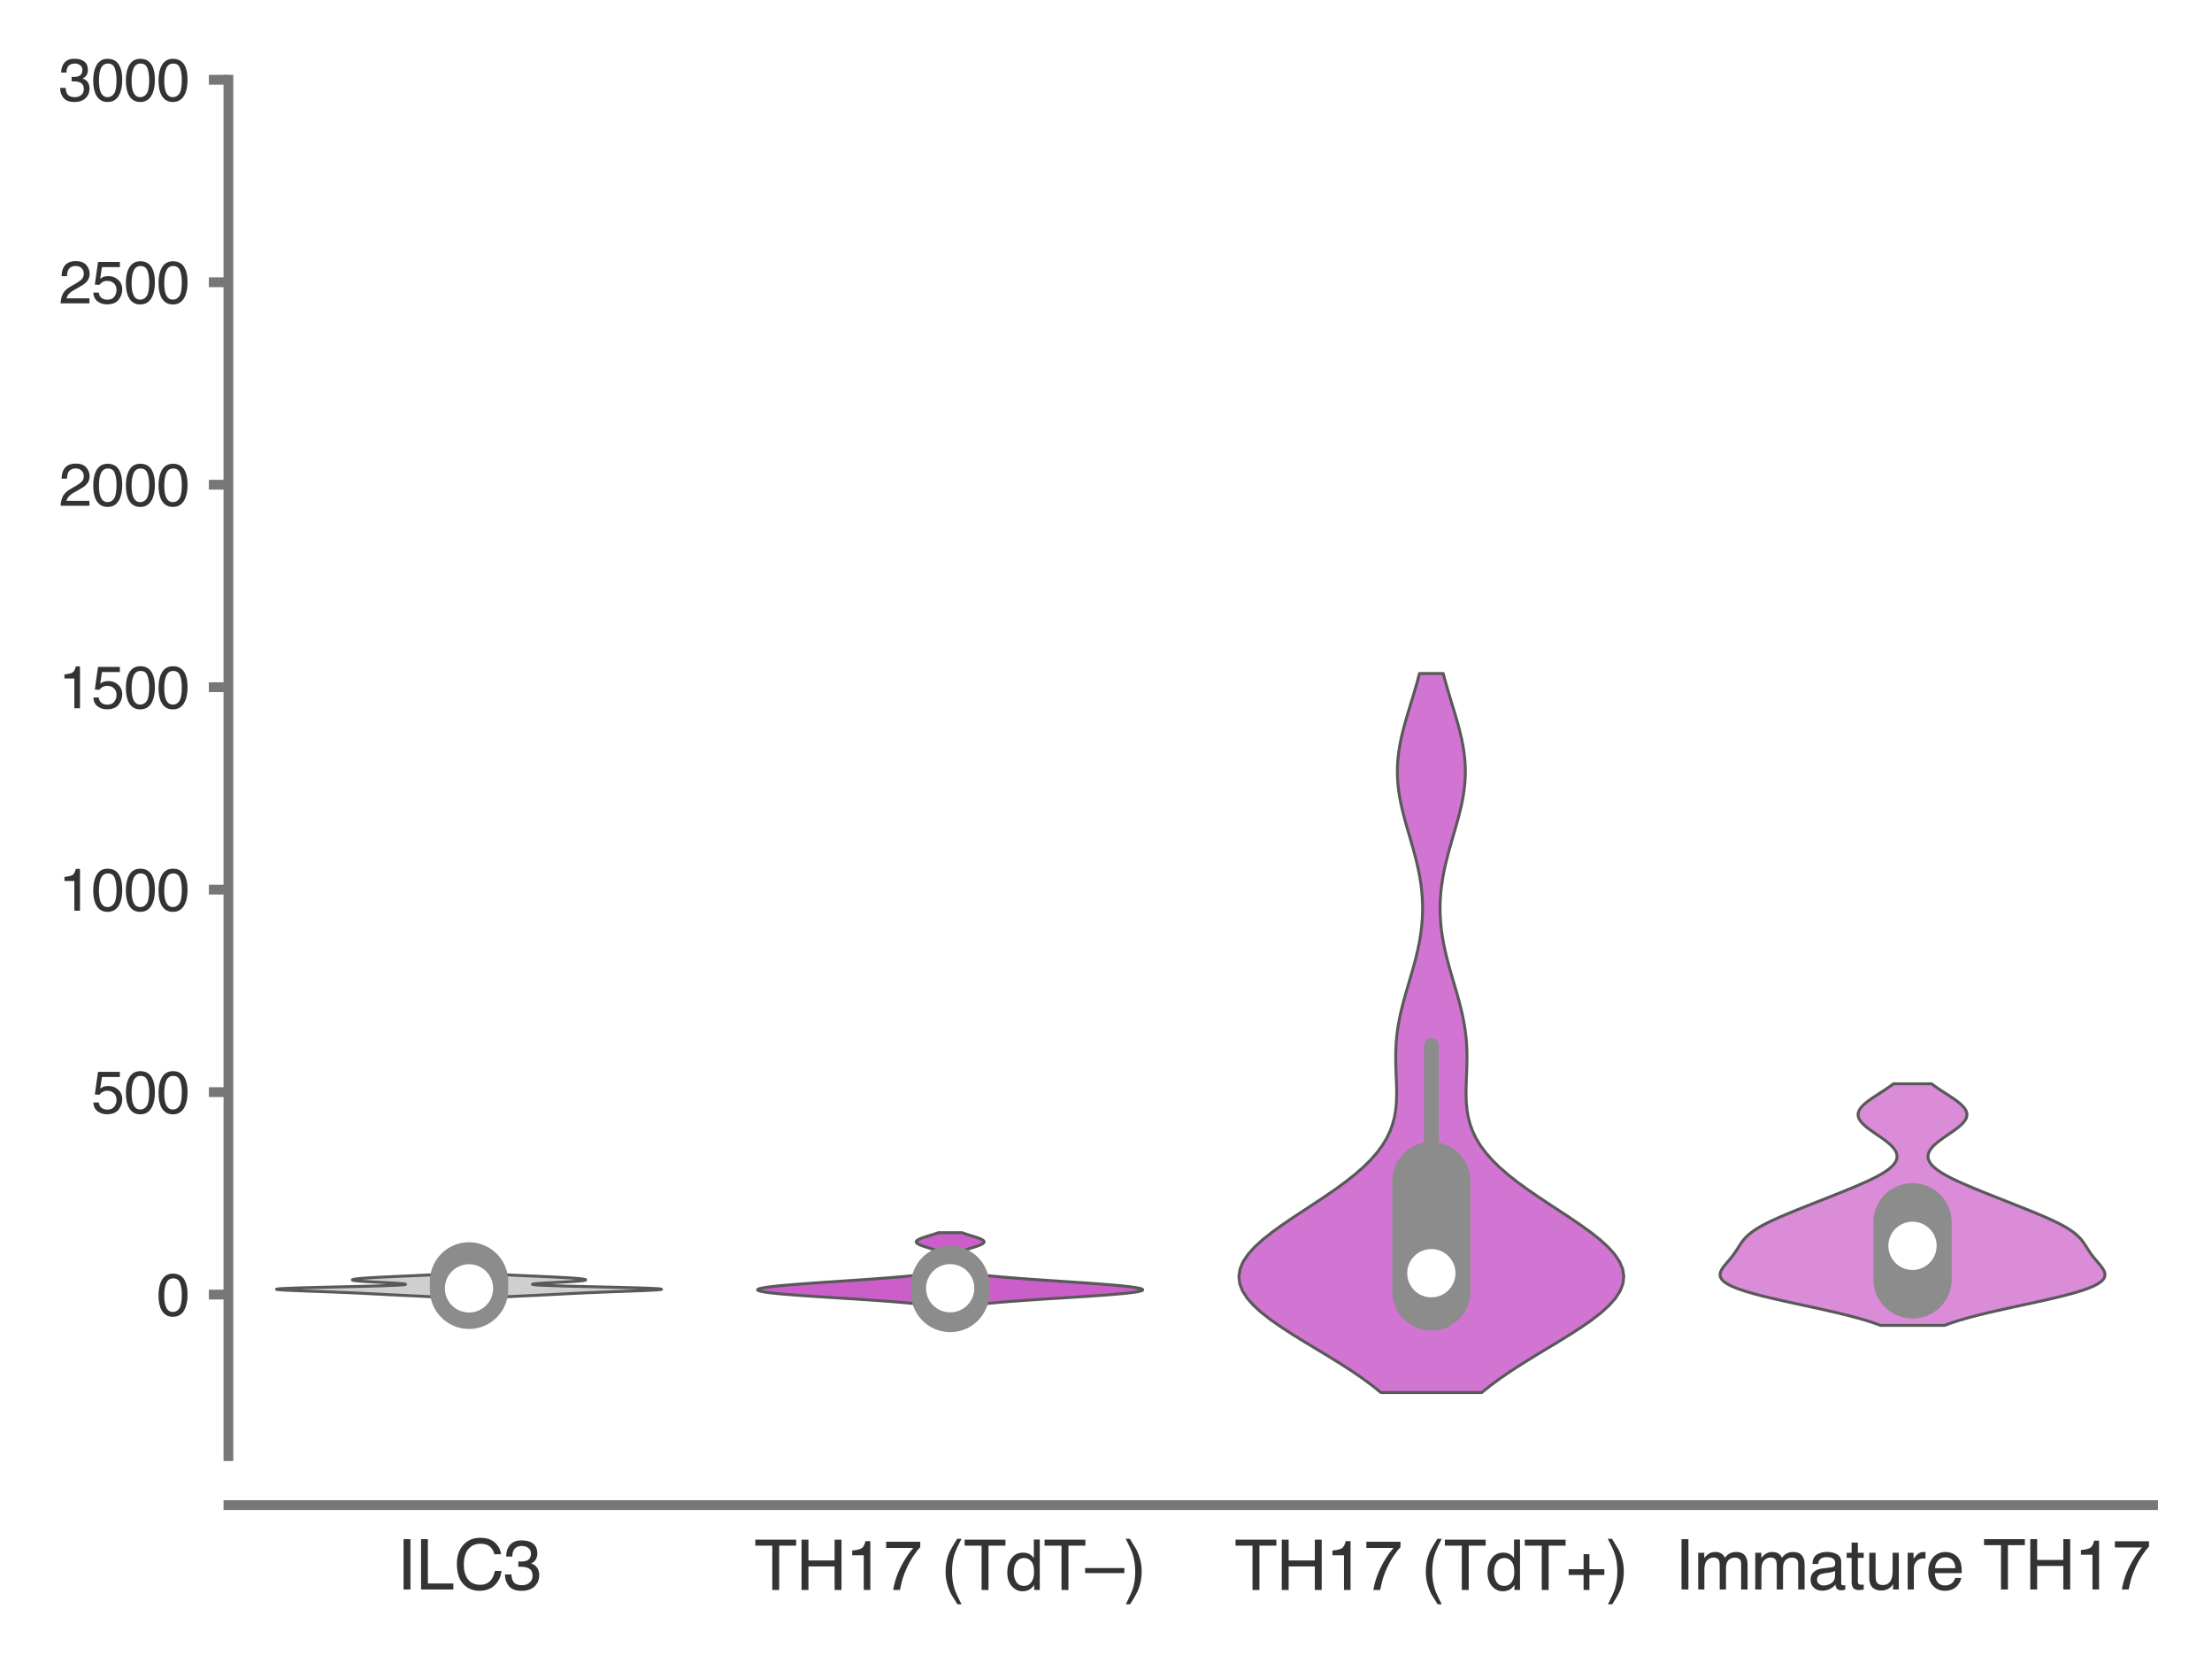 <?xml version="1.0" encoding="utf-8" standalone="no"?>
<!DOCTYPE svg PUBLIC "-//W3C//DTD SVG 1.1//EN"
  "http://www.w3.org/Graphics/SVG/1.1/DTD/svg11.dtd">
<svg xmlns:xlink="http://www.w3.org/1999/xlink" width="113.04pt" height="84.96pt" viewBox="0 0 113.04 84.96" xmlns="http://www.w3.org/2000/svg" version="1.1">
 <defs>
  <style type="text/css">*{stroke-linejoin: round; stroke-linecap: butt}</style>
 </defs>
 <g id="figure_1">
  <g id="patch_1">
   <path d="M 0 84.96 
L 113.04 84.96 
L 113.04 0 
L 0 0 
z
" style="fill: #ffffff"/>
  </g>
  <g id="axes_1">
   <g id="patch_2">
    <path d="M 11.673 74.394 
L 110.03 74.394 
L 110.03 4.076 
L 11.673 4.076 
z
" style="fill: #ffffff"/>
   </g>
   <g id="matplotlib.axis_1">
    <g id="xtick_1">
     <g id="text_1">
      <!-- ILC3 -->
      <g style="fill: #333333" transform="translate(20.272 81.205) scale(0.035 -0.035)">
       <defs>
        <path id="Helvetica-49" d="M 628 4591 
L 1256 4591 
L 1256 0 
L 628 0 
L 628 4591 
z
" transform="scale(0.016)"/>
        <path id="Helvetica-4c" d="M 488 4591 
L 1109 4591 
L 1109 547 
L 3434 547 
L 3434 0 
L 488 0 
L 488 4591 
z
" transform="scale(0.016)"/>
        <path id="Helvetica-43" d="M 2422 4716 
Q 3294 4716 3775 4256 
Q 4256 3797 4309 3213 
L 3703 3213 
Q 3600 3656 3292 3915 
Q 2984 4175 2428 4175 
Q 1750 4175 1333 3698 
Q 916 3222 916 2238 
Q 916 1431 1292 929 
Q 1669 428 2416 428 
Q 3103 428 3463 956 
Q 3653 1234 3747 1688 
L 4353 1688 
Q 4272 963 3816 472 
Q 3269 -119 2341 -119 
Q 1541 -119 997 366 
Q 281 1006 281 2344 
Q 281 3359 819 4009 
Q 1400 4716 2422 4716 
z
M 2297 4716 
L 2297 4716 
z
" transform="scale(0.016)"/>
        <path id="Helvetica-33" d="M 1663 -122 
Q 869 -122 511 314 
Q 153 750 153 1375 
L 741 1375 
Q 778 941 903 744 
Q 1122 391 1694 391 
Q 2138 391 2406 628 
Q 2675 866 2675 1241 
Q 2675 1703 2392 1887 
Q 2109 2072 1606 2072 
Q 1550 2072 1492 2070 
Q 1434 2069 1375 2066 
L 1375 2563 
Q 1463 2553 1522 2550 
Q 1581 2547 1650 2547 
Q 1966 2547 2169 2647 
Q 2525 2822 2525 3272 
Q 2525 3606 2287 3787 
Q 2050 3969 1734 3969 
Q 1172 3969 956 3594 
Q 838 3388 822 3006 
L 266 3006 
Q 266 3506 466 3856 
Q 809 4481 1675 4481 
Q 2359 4481 2734 4176 
Q 3109 3872 3109 3294 
Q 3109 2881 2888 2625 
Q 2750 2466 2531 2375 
Q 2884 2278 3082 2001 
Q 3281 1725 3281 1325 
Q 3281 684 2859 281 
Q 2438 -122 1663 -122 
z
" transform="scale(0.016)"/>
       </defs>
       <use xlink:href="#Helvetica-49"/>
       <use xlink:href="#Helvetica-4c" x="27.783"/>
       <use xlink:href="#Helvetica-43" x="83.398"/>
       <use xlink:href="#Helvetica-33" x="155.615"/>
      </g>
     </g>
    </g>
    <g id="xtick_2">
     <g id="text_2">
      <!-- TH17 (TdT–) -->
      <g style="fill: #333333" transform="translate(38.542 81.23) scale(0.035 -0.035)">
       <defs>
        <path id="Helvetica-54" d="M 3828 4591 
L 3828 4044 
L 2281 4044 
L 2281 0 
L 1650 0 
L 1650 4044 
L 103 4044 
L 103 4591 
L 3828 4591 
z
" transform="scale(0.016)"/>
        <path id="Helvetica-48" d="M 503 4591 
L 1131 4591 
L 1131 2694 
L 3519 2694 
L 3519 4591 
L 4147 4591 
L 4147 0 
L 3519 0 
L 3519 2147 
L 1131 2147 
L 1131 0 
L 503 0 
L 503 4591 
z
" transform="scale(0.016)"/>
        <path id="Helvetica-31" d="M 613 3169 
L 613 3600 
Q 1222 3659 1462 3798 
Q 1703 3938 1822 4456 
L 2266 4456 
L 2266 0 
L 1666 0 
L 1666 3169 
L 613 3169 
z
" transform="scale(0.016)"/>
        <path id="Helvetica-37" d="M 3347 4400 
L 3347 3909 
Q 3131 3700 2773 3181 
Q 2416 2663 2141 2063 
Q 1869 1478 1728 997 
Q 1638 688 1494 0 
L 872 0 
Q 1084 1281 1809 2550 
Q 2238 3294 2709 3834 
L 234 3834 
L 234 4400 
L 3347 4400 
z
" transform="scale(0.016)"/>
        <path id="Helvetica-20" transform="scale(0.016)"/>
        <path id="Helvetica-28" d="M 1894 4666 
Q 1403 3713 1256 3263 
Q 1034 2578 1034 1681 
Q 1034 775 1288 25 
Q 1444 -438 1903 -1306 
L 1525 -1306 
Q 1069 -594 959 -397 
Q 850 -200 722 138 
Q 547 600 478 1125 
Q 444 1397 444 1644 
Q 444 2569 734 3291 
Q 919 3750 1503 4666 
L 1894 4666 
z
" transform="scale(0.016)"/>
        <path id="Helvetica-64" d="M 769 1634 
Q 769 1097 997 734 
Q 1225 372 1728 372 
Q 2119 372 2370 708 
Q 2622 1044 2622 1672 
Q 2622 2306 2362 2611 
Q 2103 2916 1722 2916 
Q 1297 2916 1033 2591 
Q 769 2266 769 1634 
z
M 1616 3406 
Q 2000 3406 2259 3244 
Q 2409 3150 2600 2916 
L 2600 4606 
L 3141 4606 
L 3141 0 
L 2634 0 
L 2634 466 
Q 2438 156 2169 18 
Q 1900 -119 1553 -119 
Q 994 -119 584 351 
Q 175 822 175 1603 
Q 175 2334 548 2870 
Q 922 3406 1616 3406 
z
" transform="scale(0.016)"/>
        <path id="Helvetica-2013" d="M -16 2000 
L 3569 2000 
L 3569 1541 
L -16 1541 
L -16 2000 
z
" transform="scale(0.016)"/>
        <path id="Helvetica-29" d="M 222 -1306 
Q 719 -338 863 106 
Q 1081 778 1081 1681 
Q 1081 2584 828 3334 
Q 672 3797 213 4666 
L 591 4666 
Q 1072 3897 1173 3717 
Q 1275 3538 1394 3222 
Q 1544 2831 1608 2450 
Q 1672 2069 1672 1716 
Q 1672 791 1378 66 
Q 1194 -400 613 -1306 
L 222 -1306 
z
" transform="scale(0.016)"/>
       </defs>
       <use xlink:href="#Helvetica-54"/>
       <use xlink:href="#Helvetica-48" x="61.084"/>
       <use xlink:href="#Helvetica-31" x="133.301"/>
       <use xlink:href="#Helvetica-37" x="188.916"/>
       <use xlink:href="#Helvetica-20" x="244.531"/>
       <use xlink:href="#Helvetica-28" x="272.314"/>
       <use xlink:href="#Helvetica-54" x="305.615"/>
       <use xlink:href="#Helvetica-64" x="366.699"/>
       <use xlink:href="#Helvetica-54" x="422.314"/>
       <use xlink:href="#Helvetica-2013" x="483.398"/>
       <use xlink:href="#Helvetica-29" x="539.014"/>
      </g>
     </g>
    </g>
    <g id="xtick_3">
     <g id="text_3">
      <!-- TH17 (TdT+) -->
      <g style="fill: #333333" transform="translate(63.083 81.23) scale(0.035 -0.035)">
       <defs>
        <path id="Helvetica-2b" d="M 288 1369 
L 288 1894 
L 1650 1894 
L 1650 3266 
L 2184 3266 
L 2184 1894 
L 3547 1894 
L 3547 1369 
L 2184 1369 
L 2184 0 
L 1650 0 
L 1650 1369 
L 288 1369 
z
" transform="scale(0.016)"/>
       </defs>
       <use xlink:href="#Helvetica-54"/>
       <use xlink:href="#Helvetica-48" x="61.084"/>
       <use xlink:href="#Helvetica-31" x="133.301"/>
       <use xlink:href="#Helvetica-37" x="188.916"/>
       <use xlink:href="#Helvetica-20" x="244.531"/>
       <use xlink:href="#Helvetica-28" x="272.314"/>
       <use xlink:href="#Helvetica-54" x="305.615"/>
       <use xlink:href="#Helvetica-64" x="366.699"/>
       <use xlink:href="#Helvetica-54" x="422.314"/>
       <use xlink:href="#Helvetica-2b" x="483.398"/>
       <use xlink:href="#Helvetica-29" x="541.797"/>
      </g>
     </g>
    </g>
    <g id="xtick_4">
     <g id="text_4">
      <!-- Immature TH17 -->
      <g style="fill: #333333" transform="translate(85.58 81.205) scale(0.035 -0.035)">
       <defs>
        <path id="Helvetica-6d" d="M 413 3347 
L 969 3347 
L 969 2872 
Q 1169 3119 1331 3231 
Q 1609 3422 1963 3422 
Q 2363 3422 2606 3225 
Q 2744 3113 2856 2894 
Q 3044 3163 3297 3292 
Q 3550 3422 3866 3422 
Q 4541 3422 4784 2934 
Q 4916 2672 4916 2228 
L 4916 0 
L 4331 0 
L 4331 2325 
Q 4331 2659 4164 2784 
Q 3997 2909 3756 2909 
Q 3425 2909 3186 2687 
Q 2947 2466 2947 1947 
L 2947 0 
L 2375 0 
L 2375 2184 
Q 2375 2525 2294 2681 
Q 2166 2916 1816 2916 
Q 1497 2916 1236 2669 
Q 975 2422 975 1775 
L 975 0 
L 413 0 
L 413 3347 
z
" transform="scale(0.016)"/>
        <path id="Helvetica-61" d="M 844 891 
Q 844 647 1022 506 
Q 1200 366 1444 366 
Q 1741 366 2019 503 
Q 2488 731 2488 1250 
L 2488 1703 
Q 2384 1638 2221 1594 
Q 2059 1550 1903 1531 
L 1563 1488 
Q 1256 1447 1103 1359 
Q 844 1213 844 891 
z
M 2206 2028 
Q 2400 2053 2466 2191 
Q 2503 2266 2503 2406 
Q 2503 2694 2298 2823 
Q 2094 2953 1713 2953 
Q 1272 2953 1088 2716 
Q 984 2584 953 2325 
L 428 2325 
Q 444 2944 830 3186 
Q 1216 3428 1725 3428 
Q 2316 3428 2684 3203 
Q 3050 2978 3050 2503 
L 3050 575 
Q 3050 488 3086 434 
Q 3122 381 3238 381 
Q 3275 381 3322 386 
Q 3369 391 3422 400 
L 3422 -16 
Q 3291 -53 3222 -62 
Q 3153 -72 3034 -72 
Q 2744 -72 2613 134 
Q 2544 244 2516 444 
Q 2344 219 2022 53 
Q 1700 -113 1313 -113 
Q 847 -113 551 170 
Q 256 453 256 878 
Q 256 1344 547 1600 
Q 838 1856 1309 1916 
L 2206 2028 
z
M 1741 3428 
L 1741 3428 
z
" transform="scale(0.016)"/>
        <path id="Helvetica-74" d="M 525 4281 
L 1094 4281 
L 1094 3347 
L 1628 3347 
L 1628 2888 
L 1094 2888 
L 1094 703 
Q 1094 528 1213 469 
Q 1278 434 1431 434 
Q 1472 434 1519 436 
Q 1566 438 1628 444 
L 1628 0 
Q 1531 -28 1426 -40 
Q 1322 -53 1200 -53 
Q 806 -53 665 148 
Q 525 350 525 672 
L 525 2888 
L 72 2888 
L 72 3347 
L 525 3347 
L 525 4281 
z
" transform="scale(0.016)"/>
        <path id="Helvetica-75" d="M 975 3347 
L 975 1125 
Q 975 869 1056 706 
Q 1206 406 1616 406 
Q 2203 406 2416 931 
Q 2531 1213 2531 1703 
L 2531 3347 
L 3094 3347 
L 3094 0 
L 2563 0 
L 2569 494 
Q 2459 303 2297 172 
Q 1975 -91 1516 -91 
Q 800 -91 541 388 
Q 400 644 400 1072 
L 400 3347 
L 975 3347 
z
M 1747 3428 
L 1747 3428 
z
" transform="scale(0.016)"/>
        <path id="Helvetica-72" d="M 428 3347 
L 963 3347 
L 963 2769 
Q 1028 2938 1284 3180 
Q 1541 3422 1875 3422 
Q 1891 3422 1928 3419 
Q 1966 3416 2056 3406 
L 2056 2813 
Q 2006 2822 1964 2825 
Q 1922 2828 1872 2828 
Q 1447 2828 1219 2554 
Q 991 2281 991 1925 
L 991 0 
L 428 0 
L 428 3347 
z
" transform="scale(0.016)"/>
        <path id="Helvetica-65" d="M 1806 3422 
Q 2163 3422 2497 3255 
Q 2831 3088 3006 2822 
Q 3175 2569 3231 2231 
Q 3281 2000 3281 1494 
L 828 1494 
Q 844 984 1069 676 
Q 1294 369 1766 369 
Q 2206 369 2469 659 
Q 2619 828 2681 1050 
L 3234 1050 
Q 3213 866 3089 639 
Q 2966 413 2813 269 
Q 2556 19 2178 -69 
Q 1975 -119 1719 -119 
Q 1094 -119 659 336 
Q 225 791 225 1609 
Q 225 2416 662 2919 
Q 1100 3422 1806 3422 
z
M 2703 1941 
Q 2669 2306 2544 2525 
Q 2313 2931 1772 2931 
Q 1384 2931 1121 2651 
Q 859 2372 844 1941 
L 2703 1941 
z
M 1753 3428 
L 1753 3428 
z
" transform="scale(0.016)"/>
       </defs>
       <use xlink:href="#Helvetica-49"/>
       <use xlink:href="#Helvetica-6d" x="27.783"/>
       <use xlink:href="#Helvetica-6d" x="111.084"/>
       <use xlink:href="#Helvetica-61" x="194.385"/>
       <use xlink:href="#Helvetica-74" x="250"/>
       <use xlink:href="#Helvetica-75" x="277.783"/>
       <use xlink:href="#Helvetica-72" x="333.398"/>
       <use xlink:href="#Helvetica-65" x="366.699"/>
       <use xlink:href="#Helvetica-20" x="422.314"/>
       <use xlink:href="#Helvetica-54" x="450.098"/>
       <use xlink:href="#Helvetica-48" x="511.182"/>
       <use xlink:href="#Helvetica-31" x="583.398"/>
       <use xlink:href="#Helvetica-37" x="639.014"/>
      </g>
     </g>
    </g>
   </g>
   <g id="matplotlib.axis_2">
    <g id="ytick_1">
     <g id="line2d_1">
      <defs>
       <path id="m5651c31524" d="M 0 0 
L -1 0 
" style="stroke: #777777; stroke-width: 0.5"/>
      </defs>
      <g>
       <use xlink:href="#m5651c31524" x="11.673" y="66.139" style="fill: #777777; stroke: #777777; stroke-width: 0.5"/>
      </g>
     </g>
     <g id="text_5">
      <!-- 0 -->
      <g style="fill: #333333" transform="translate(8.005 67.215) scale(0.03 -0.03)">
       <defs>
        <path id="Helvetica-30" d="M 1731 4475 
Q 2600 4475 2988 3759 
Q 3288 3206 3288 2244 
Q 3288 1331 3016 734 
Q 2622 -122 1728 -122 
Q 922 -122 528 578 
Q 200 1163 200 2147 
Q 200 2909 397 3456 
Q 766 4475 1731 4475 
z
M 1725 391 
Q 2163 391 2422 778 
Q 2681 1166 2681 2222 
Q 2681 2984 2493 3476 
Q 2306 3969 1766 3969 
Q 1269 3969 1039 3501 
Q 809 3034 809 2125 
Q 809 1441 956 1025 
Q 1181 391 1725 391 
z
" transform="scale(0.016)"/>
       </defs>
       <use xlink:href="#Helvetica-30"/>
      </g>
     </g>
    </g>
    <g id="ytick_2">
     <g id="line2d_2">
      <g>
       <use xlink:href="#m5651c31524" x="11.673" y="55.796" style="fill: #777777; stroke: #777777; stroke-width: 0.5"/>
      </g>
     </g>
     <g id="text_6">
      <!-- 500 -->
      <g style="fill: #333333" transform="translate(4.669 56.872) scale(0.03 -0.03)">
       <defs>
        <path id="Helvetica-35" d="M 791 1141 
Q 847 659 1238 475 
Q 1438 381 1700 381 
Q 2200 381 2440 700 
Q 2681 1019 2681 1406 
Q 2681 1875 2395 2131 
Q 2109 2388 1709 2388 
Q 1419 2388 1211 2275 
Q 1003 2163 856 1963 
L 369 1991 
L 709 4400 
L 3034 4400 
L 3034 3856 
L 1131 3856 
L 941 2613 
Q 1097 2731 1238 2791 
Q 1488 2894 1816 2894 
Q 2431 2894 2859 2497 
Q 3288 2100 3288 1491 
Q 3288 856 2895 371 
Q 2503 -113 1644 -113 
Q 1097 -113 676 195 
Q 256 503 206 1141 
L 791 1141 
z
" transform="scale(0.016)"/>
       </defs>
       <use xlink:href="#Helvetica-35"/>
       <use xlink:href="#Helvetica-30" x="55.615"/>
       <use xlink:href="#Helvetica-30" x="111.23"/>
      </g>
     </g>
    </g>
    <g id="ytick_3">
     <g id="line2d_3">
      <g>
       <use xlink:href="#m5651c31524" x="11.673" y="45.452" style="fill: #777777; stroke: #777777; stroke-width: 0.5"/>
      </g>
     </g>
     <g id="text_7">
      <!-- 1000 -->
      <g style="fill: #333333" transform="translate(3 46.528) scale(0.03 -0.03)">
       <use xlink:href="#Helvetica-31"/>
       <use xlink:href="#Helvetica-30" x="55.615"/>
       <use xlink:href="#Helvetica-30" x="111.23"/>
       <use xlink:href="#Helvetica-30" x="166.846"/>
      </g>
     </g>
    </g>
    <g id="ytick_4">
     <g id="line2d_4">
      <g>
       <use xlink:href="#m5651c31524" x="11.673" y="35.108" style="fill: #777777; stroke: #777777; stroke-width: 0.5"/>
      </g>
     </g>
     <g id="text_8">
      <!-- 1500 -->
      <g style="fill: #333333" transform="translate(3 36.184) scale(0.03 -0.03)">
       <use xlink:href="#Helvetica-31"/>
       <use xlink:href="#Helvetica-35" x="55.615"/>
       <use xlink:href="#Helvetica-30" x="111.23"/>
       <use xlink:href="#Helvetica-30" x="166.846"/>
      </g>
     </g>
    </g>
    <g id="ytick_5">
     <g id="line2d_5">
      <g>
       <use xlink:href="#m5651c31524" x="11.673" y="24.764" style="fill: #777777; stroke: #777777; stroke-width: 0.5"/>
      </g>
     </g>
     <g id="text_9">
      <!-- 2000 -->
      <g style="fill: #333333" transform="translate(3 25.84) scale(0.03 -0.03)">
       <defs>
        <path id="Helvetica-32" d="M 200 0 
Q 231 578 439 1006 
Q 647 1434 1250 1784 
L 1850 2131 
Q 2253 2366 2416 2531 
Q 2672 2791 2672 3125 
Q 2672 3516 2437 3745 
Q 2203 3975 1813 3975 
Q 1234 3975 1013 3538 
Q 894 3303 881 2888 
L 309 2888 
Q 319 3472 525 3841 
Q 891 4491 1816 4491 
Q 2584 4491 2939 4075 
Q 3294 3659 3294 3150 
Q 3294 2613 2916 2231 
Q 2697 2009 2131 1694 
L 1703 1456 
Q 1397 1288 1222 1134 
Q 909 863 828 531 
L 3272 531 
L 3272 0 
L 200 0 
z
" transform="scale(0.016)"/>
       </defs>
       <use xlink:href="#Helvetica-32"/>
       <use xlink:href="#Helvetica-30" x="55.615"/>
       <use xlink:href="#Helvetica-30" x="111.23"/>
       <use xlink:href="#Helvetica-30" x="166.846"/>
      </g>
     </g>
    </g>
    <g id="ytick_6">
     <g id="line2d_6">
      <g>
       <use xlink:href="#m5651c31524" x="11.673" y="14.42" style="fill: #777777; stroke: #777777; stroke-width: 0.5"/>
      </g>
     </g>
     <g id="text_10">
      <!-- 2500 -->
      <g style="fill: #333333" transform="translate(3 15.496) scale(0.03 -0.03)">
       <use xlink:href="#Helvetica-32"/>
       <use xlink:href="#Helvetica-35" x="55.615"/>
       <use xlink:href="#Helvetica-30" x="111.23"/>
       <use xlink:href="#Helvetica-30" x="166.846"/>
      </g>
     </g>
    </g>
    <g id="ytick_7">
     <g id="line2d_7">
      <g>
       <use xlink:href="#m5651c31524" x="11.673" y="4.076" style="fill: #777777; stroke: #777777; stroke-width: 0.5"/>
      </g>
     </g>
     <g id="text_11">
      <!-- 3000 -->
      <g style="fill: #333333" transform="translate(3 5.152) scale(0.03 -0.03)">
       <use xlink:href="#Helvetica-33"/>
       <use xlink:href="#Helvetica-30" x="55.615"/>
       <use xlink:href="#Helvetica-30" x="111.23"/>
       <use xlink:href="#Helvetica-30" x="166.846"/>
      </g>
     </g>
    </g>
   </g>
   <g id="PolyCollection_1">
    <defs>
     <path id="m343f2ba799" d="M 25.011 -18.658 
L 22.924 -18.658 
L 22.742 -18.671 
L 22.543 -18.683 
L 22.328 -18.695 
L 22.099 -18.708 
L 21.859 -18.72 
L 21.611 -18.732 
L 21.356 -18.745 
L 21.098 -18.757 
L 20.84 -18.769 
L 20.583 -18.781 
L 20.33 -18.794 
L 20.081 -18.806 
L 19.837 -18.818 
L 19.597 -18.831 
L 19.36 -18.843 
L 19.124 -18.855 
L 18.887 -18.868 
L 18.646 -18.88 
L 18.397 -18.892 
L 18.138 -18.905 
L 17.866 -18.917 
L 17.581 -18.929 
L 17.281 -18.941 
L 16.967 -18.954 
L 16.642 -18.966 
L 16.308 -18.978 
L 15.97 -18.991 
L 15.636 -19.003 
L 15.313 -19.015 
L 15.011 -19.028 
L 14.737 -19.04 
L 14.504 -19.052 
L 14.319 -19.065 
L 14.193 -19.077 
L 14.132 -19.089 
L 14.143 -19.101 
L 14.229 -19.114 
L 14.392 -19.126 
L 14.63 -19.138 
L 14.939 -19.151 
L 15.311 -19.163 
L 15.739 -19.175 
L 16.211 -19.188 
L 16.713 -19.2 
L 17.232 -19.212 
L 17.754 -19.225 
L 18.264 -19.237 
L 18.75 -19.249 
L 19.2 -19.261 
L 19.602 -19.274 
L 19.95 -19.286 
L 20.236 -19.298 
L 20.457 -19.311 
L 20.611 -19.323 
L 20.699 -19.335 
L 20.724 -19.348 
L 20.691 -19.36 
L 20.604 -19.372 
L 20.472 -19.384 
L 20.303 -19.397 
L 20.104 -19.409 
L 19.885 -19.421 
L 19.654 -19.434 
L 19.418 -19.446 
L 19.186 -19.458 
L 18.964 -19.471 
L 18.757 -19.483 
L 18.571 -19.495 
L 18.408 -19.508 
L 18.271 -19.52 
L 18.162 -19.532 
L 18.082 -19.544 
L 18.03 -19.557 
L 18.007 -19.569 
L 18.011 -19.581 
L 18.042 -19.594 
L 18.098 -19.606 
L 18.179 -19.618 
L 18.282 -19.631 
L 18.408 -19.643 
L 18.555 -19.655 
L 18.723 -19.668 
L 18.911 -19.68 
L 19.117 -19.692 
L 19.34 -19.704 
L 19.58 -19.717 
L 19.833 -19.729 
L 20.098 -19.741 
L 20.372 -19.754 
L 20.651 -19.766 
L 20.933 -19.778 
L 21.214 -19.791 
L 21.491 -19.803 
L 21.76 -19.815 
L 22.018 -19.828 
L 22.262 -19.84 
L 22.49 -19.852 
L 22.701 -19.864 
L 22.893 -19.877 
L 25.043 -19.877 
L 25.043 -19.877 
L 25.235 -19.864 
L 25.446 -19.852 
L 25.674 -19.84 
L 25.918 -19.828 
L 26.176 -19.815 
L 26.445 -19.803 
L 26.722 -19.791 
L 27.003 -19.778 
L 27.285 -19.766 
L 27.564 -19.754 
L 27.838 -19.741 
L 28.103 -19.729 
L 28.356 -19.717 
L 28.595 -19.704 
L 28.819 -19.692 
L 29.025 -19.68 
L 29.213 -19.668 
L 29.381 -19.655 
L 29.528 -19.643 
L 29.654 -19.631 
L 29.757 -19.618 
L 29.838 -19.606 
L 29.894 -19.594 
L 29.925 -19.581 
L 29.929 -19.569 
L 29.905 -19.557 
L 29.854 -19.544 
L 29.774 -19.532 
L 29.665 -19.52 
L 29.528 -19.508 
L 29.365 -19.495 
L 29.178 -19.483 
L 28.972 -19.471 
L 28.75 -19.458 
L 28.517 -19.446 
L 28.282 -19.434 
L 28.051 -19.421 
L 27.831 -19.409 
L 27.633 -19.397 
L 27.463 -19.384 
L 27.332 -19.372 
L 27.245 -19.36 
L 27.212 -19.348 
L 27.237 -19.335 
L 27.325 -19.323 
L 27.479 -19.311 
L 27.7 -19.298 
L 27.986 -19.286 
L 28.334 -19.274 
L 28.736 -19.261 
L 29.186 -19.249 
L 29.672 -19.237 
L 30.182 -19.225 
L 30.704 -19.212 
L 31.223 -19.2 
L 31.725 -19.188 
L 32.197 -19.175 
L 32.624 -19.163 
L 32.997 -19.151 
L 33.306 -19.138 
L 33.544 -19.126 
L 33.707 -19.114 
L 33.793 -19.101 
L 33.804 -19.089 
L 33.743 -19.077 
L 33.616 -19.065 
L 33.432 -19.052 
L 33.198 -19.04 
L 32.925 -19.028 
L 32.623 -19.015 
L 32.3 -19.003 
L 31.966 -18.991 
L 31.628 -18.978 
L 31.294 -18.966 
L 30.968 -18.954 
L 30.655 -18.941 
L 30.355 -18.929 
L 30.069 -18.917 
L 29.798 -18.905 
L 29.539 -18.892 
L 29.29 -18.88 
L 29.049 -18.868 
L 28.812 -18.855 
L 28.576 -18.843 
L 28.339 -18.831 
L 28.099 -18.818 
L 27.855 -18.806 
L 27.606 -18.794 
L 27.353 -18.781 
L 27.096 -18.769 
L 26.838 -18.757 
L 26.58 -18.745 
L 26.325 -18.732 
L 26.076 -18.72 
L 25.837 -18.708 
L 25.608 -18.695 
L 25.393 -18.683 
L 25.194 -18.671 
L 25.011 -18.658 
z
" style="stroke: #595959; stroke-width: 0.15"/>
    </defs>
    <g clip-path="url(#p21885e485a)">
     <use xlink:href="#m343f2ba799" x="0" y="84.96" style="fill: #cfcfcf; stroke: #595959; stroke-width: 0.15"/>
    </g>
   </g>
   <g id="PolyCollection_2">
    <defs>
     <path id="m9c000b2de3" d="M 50.338 -18.354 
L 46.777 -18.354 
L 46.415 -18.391 
L 46.01 -18.427 
L 45.563 -18.464 
L 45.077 -18.501 
L 44.557 -18.537 
L 44.01 -18.574 
L 43.444 -18.611 
L 42.868 -18.647 
L 42.292 -18.684 
L 41.728 -18.72 
L 41.185 -18.757 
L 40.676 -18.794 
L 40.209 -18.83 
L 39.795 -18.867 
L 39.44 -18.904 
L 39.152 -18.94 
L 38.934 -18.977 
L 38.79 -19.014 
L 38.721 -19.05 
L 38.729 -19.087 
L 38.811 -19.124 
L 38.965 -19.16 
L 39.188 -19.197 
L 39.476 -19.233 
L 39.822 -19.27 
L 40.221 -19.307 
L 40.666 -19.343 
L 41.149 -19.38 
L 41.662 -19.417 
L 42.196 -19.453 
L 42.741 -19.49 
L 43.289 -19.527 
L 43.832 -19.563 
L 44.361 -19.6 
L 44.868 -19.637 
L 45.348 -19.673 
L 45.796 -19.71 
L 46.206 -19.746 
L 46.578 -19.783 
L 46.91 -19.82 
L 47.202 -19.856 
L 47.455 -19.893 
L 47.672 -19.93 
L 47.854 -19.966 
L 48.005 -20.003 
L 48.129 -20.04 
L 48.23 -20.076 
L 48.309 -20.113 
L 48.372 -20.15 
L 48.42 -20.186 
L 48.457 -20.223 
L 48.485 -20.259 
L 48.505 -20.296 
L 48.519 -20.333 
L 48.529 -20.369 
L 48.536 -20.406 
L 48.539 -20.443 
L 48.54 -20.479 
L 48.538 -20.516 
L 48.534 -20.553 
L 48.527 -20.589 
L 48.517 -20.626 
L 48.504 -20.663 
L 48.486 -20.699 
L 48.464 -20.736 
L 48.435 -20.772 
L 48.4 -20.809 
L 48.357 -20.846 
L 48.305 -20.882 
L 48.244 -20.919 
L 48.173 -20.956 
L 48.092 -20.992 
L 48.001 -21.029 
L 47.901 -21.066 
L 47.794 -21.102 
L 47.68 -21.139 
L 47.561 -21.176 
L 47.442 -21.212 
L 47.324 -21.249 
L 47.211 -21.285 
L 47.107 -21.322 
L 47.015 -21.359 
L 46.938 -21.395 
L 46.88 -21.432 
L 46.841 -21.469 
L 46.824 -21.505 
L 46.83 -21.542 
L 46.857 -21.579 
L 46.906 -21.615 
L 46.974 -21.652 
L 47.058 -21.689 
L 47.157 -21.725 
L 47.266 -21.762 
L 47.381 -21.798 
L 47.5 -21.835 
L 47.619 -21.872 
L 47.736 -21.908 
L 47.847 -21.945 
L 47.951 -21.982 
L 49.163 -21.982 
L 49.163 -21.982 
L 49.267 -21.945 
L 49.378 -21.908 
L 49.495 -21.872 
L 49.614 -21.835 
L 49.733 -21.798 
L 49.849 -21.762 
L 49.957 -21.725 
L 50.056 -21.689 
L 50.14 -21.652 
L 50.208 -21.615 
L 50.257 -21.579 
L 50.284 -21.542 
L 50.29 -21.505 
L 50.273 -21.469 
L 50.234 -21.432 
L 50.176 -21.395 
L 50.099 -21.359 
L 50.007 -21.322 
L 49.903 -21.285 
L 49.79 -21.249 
L 49.672 -21.212 
L 49.553 -21.176 
L 49.435 -21.139 
L 49.32 -21.102 
L 49.213 -21.066 
L 49.113 -21.029 
L 49.022 -20.992 
L 48.941 -20.956 
L 48.87 -20.919 
L 48.809 -20.882 
L 48.758 -20.846 
L 48.714 -20.809 
L 48.679 -20.772 
L 48.65 -20.736 
L 48.628 -20.699 
L 48.61 -20.663 
L 48.597 -20.626 
L 48.587 -20.589 
L 48.58 -20.553 
L 48.576 -20.516 
L 48.575 -20.479 
L 48.575 -20.443 
L 48.579 -20.406 
L 48.585 -20.369 
L 48.595 -20.333 
L 48.609 -20.296 
L 48.629 -20.259 
L 48.657 -20.223 
L 48.694 -20.186 
L 48.742 -20.15 
L 48.805 -20.113 
L 48.885 -20.076 
L 48.985 -20.04 
L 49.109 -20.003 
L 49.26 -19.966 
L 49.443 -19.93 
L 49.659 -19.893 
L 49.912 -19.856 
L 50.204 -19.82 
L 50.536 -19.783 
L 50.908 -19.746 
L 51.318 -19.71 
L 51.766 -19.673 
L 52.246 -19.637 
L 52.753 -19.6 
L 53.282 -19.563 
L 53.825 -19.527 
L 54.373 -19.49 
L 54.919 -19.453 
L 55.452 -19.417 
L 55.965 -19.38 
L 56.448 -19.343 
L 56.893 -19.307 
L 57.292 -19.27 
L 57.639 -19.233 
L 57.926 -19.197 
L 58.149 -19.16 
L 58.303 -19.124 
L 58.385 -19.087 
L 58.393 -19.05 
L 58.324 -19.014 
L 58.18 -18.977 
L 57.963 -18.94 
L 57.674 -18.904 
L 57.319 -18.867 
L 56.905 -18.83 
L 56.438 -18.794 
L 55.929 -18.757 
L 55.386 -18.72 
L 54.822 -18.684 
L 54.246 -18.647 
L 53.67 -18.611 
L 53.104 -18.574 
L 52.557 -18.537 
L 52.037 -18.501 
L 51.551 -18.464 
L 51.104 -18.427 
L 50.699 -18.391 
L 50.338 -18.354 
z
" style="stroke: #595959; stroke-width: 0.15"/>
    </defs>
    <g clip-path="url(#p21885e485a)">
     <use xlink:href="#m9c000b2de3" x="0" y="84.96" style="fill: #cc5eca; stroke: #595959; stroke-width: 0.15"/>
    </g>
   </g>
   <g id="PolyCollection_3">
    <defs>
     <path id="mce5feaf6f0" d="M 75.72 -13.816 
L 70.572 -13.816 
L 70.11 -14.187 
L 69.605 -14.558 
L 69.061 -14.929 
L 68.484 -15.3 
L 67.884 -15.671 
L 67.271 -16.042 
L 66.657 -16.413 
L 66.055 -16.784 
L 65.481 -17.155 
L 64.948 -17.526 
L 64.471 -17.897 
L 64.062 -18.268 
L 63.734 -18.639 
L 63.496 -19.01 
L 63.353 -19.382 
L 63.311 -19.753 
L 63.368 -20.124 
L 63.523 -20.495 
L 63.771 -20.866 
L 64.102 -21.237 
L 64.505 -21.608 
L 64.97 -21.979 
L 65.481 -22.35 
L 66.025 -22.721 
L 66.587 -23.092 
L 67.153 -23.463 
L 67.712 -23.834 
L 68.25 -24.205 
L 68.758 -24.576 
L 69.229 -24.947 
L 69.655 -25.318 
L 70.033 -25.69 
L 70.36 -26.061 
L 70.635 -26.432 
L 70.861 -26.803 
L 71.038 -27.174 
L 71.172 -27.545 
L 71.267 -27.916 
L 71.328 -28.287 
L 71.361 -28.658 
L 71.373 -29.029 
L 71.37 -29.4 
L 71.359 -29.771 
L 71.344 -30.142 
L 71.331 -30.513 
L 71.325 -30.884 
L 71.329 -31.255 
L 71.345 -31.626 
L 71.376 -31.998 
L 71.422 -32.369 
L 71.483 -32.74 
L 71.558 -33.111 
L 71.644 -33.482 
L 71.741 -33.853 
L 71.845 -34.224 
L 71.953 -34.595 
L 72.062 -34.966 
L 72.17 -35.337 
L 72.273 -35.708 
L 72.37 -36.079 
L 72.457 -36.45 
L 72.533 -36.821 
L 72.596 -37.192 
L 72.645 -37.563 
L 72.679 -37.934 
L 72.697 -38.306 
L 72.7 -38.677 
L 72.686 -39.048 
L 72.657 -39.419 
L 72.613 -39.79 
L 72.554 -40.161 
L 72.482 -40.532 
L 72.399 -40.903 
L 72.305 -41.274 
L 72.204 -41.645 
L 72.098 -42.016 
L 71.99 -42.387 
L 71.883 -42.758 
L 71.78 -43.129 
L 71.684 -43.5 
L 71.598 -43.871 
L 71.526 -44.242 
L 71.469 -44.614 
L 71.43 -44.985 
L 71.411 -45.356 
L 71.411 -45.727 
L 71.43 -46.098 
L 71.47 -46.469 
L 71.526 -46.84 
L 71.599 -47.211 
L 71.686 -47.582 
L 71.784 -47.953 
L 71.889 -48.324 
L 72 -48.695 
L 72.113 -49.066 
L 72.226 -49.437 
L 72.336 -49.808 
L 72.441 -50.179 
L 72.539 -50.551 
L 73.753 -50.551 
L 73.753 -50.551 
L 73.852 -50.179 
L 73.957 -49.808 
L 74.066 -49.437 
L 74.179 -49.066 
L 74.292 -48.695 
L 74.403 -48.324 
L 74.509 -47.953 
L 74.606 -47.582 
L 74.693 -47.211 
L 74.766 -46.84 
L 74.823 -46.469 
L 74.862 -46.098 
L 74.882 -45.727 
L 74.882 -45.356 
L 74.862 -44.985 
L 74.823 -44.614 
L 74.766 -44.242 
L 74.694 -43.871 
L 74.608 -43.5 
L 74.512 -43.129 
L 74.409 -42.758 
L 74.302 -42.387 
L 74.194 -42.016 
L 74.088 -41.645 
L 73.987 -41.274 
L 73.894 -40.903 
L 73.81 -40.532 
L 73.738 -40.161 
L 73.68 -39.79 
L 73.635 -39.419 
L 73.606 -39.048 
L 73.593 -38.677 
L 73.595 -38.306 
L 73.614 -37.934 
L 73.648 -37.563 
L 73.697 -37.192 
L 73.76 -36.821 
L 73.836 -36.45 
L 73.923 -36.079 
L 74.019 -35.708 
L 74.122 -35.337 
L 74.23 -34.966 
L 74.34 -34.595 
L 74.448 -34.224 
L 74.551 -33.853 
L 74.648 -33.482 
L 74.735 -33.111 
L 74.809 -32.74 
L 74.87 -32.369 
L 74.916 -31.998 
L 74.947 -31.626 
L 74.964 -31.255 
L 74.967 -30.884 
L 74.961 -30.513 
L 74.949 -30.142 
L 74.934 -29.771 
L 74.922 -29.4 
L 74.919 -29.029 
L 74.931 -28.658 
L 74.965 -28.287 
L 75.026 -27.916 
L 75.12 -27.545 
L 75.254 -27.174 
L 75.432 -26.803 
L 75.657 -26.432 
L 75.933 -26.061 
L 76.26 -25.69 
L 76.638 -25.318 
L 77.064 -24.947 
L 77.534 -24.576 
L 78.043 -24.205 
L 78.581 -23.834 
L 79.139 -23.463 
L 79.706 -23.092 
L 80.268 -22.721 
L 80.812 -22.35 
L 81.323 -21.979 
L 81.787 -21.608 
L 82.191 -21.237 
L 82.522 -20.866 
L 82.769 -20.495 
L 82.924 -20.124 
L 82.982 -19.753 
L 82.939 -19.382 
L 82.797 -19.01 
L 82.558 -18.639 
L 82.23 -18.268 
L 81.822 -17.897 
L 81.345 -17.526 
L 80.812 -17.155 
L 80.237 -16.784 
L 79.636 -16.413 
L 79.022 -16.042 
L 78.408 -15.671 
L 77.808 -15.3 
L 77.232 -14.929 
L 76.687 -14.558 
L 76.182 -14.187 
L 75.72 -13.816 
z
" style="stroke: #595959; stroke-width: 0.15"/>
    </defs>
    <g clip-path="url(#p21885e485a)">
     <use xlink:href="#mce5feaf6f0" x="0" y="84.96" style="fill: #d275d2; stroke: #595959; stroke-width: 0.15"/>
    </g>
   </g>
   <g id="PolyCollection_4">
    <defs>
     <path id="m99cde471f7" d="M 99.373 -17.248 
L 96.098 -17.248 
L 95.755 -17.373 
L 95.369 -17.498 
L 94.94 -17.622 
L 94.469 -17.747 
L 93.963 -17.872 
L 93.426 -17.996 
L 92.867 -18.121 
L 92.294 -18.246 
L 91.718 -18.37 
L 91.15 -18.495 
L 90.602 -18.62 
L 90.085 -18.744 
L 89.609 -18.869 
L 89.183 -18.994 
L 88.814 -19.118 
L 88.508 -19.243 
L 88.266 -19.368 
L 88.088 -19.492 
L 87.971 -19.617 
L 87.911 -19.742 
L 87.9 -19.866 
L 87.93 -19.991 
L 87.992 -20.116 
L 88.078 -20.24 
L 88.177 -20.365 
L 88.283 -20.49 
L 88.39 -20.614 
L 88.492 -20.739 
L 88.588 -20.864 
L 88.676 -20.988 
L 88.759 -21.113 
L 88.838 -21.238 
L 88.918 -21.362 
L 89.003 -21.487 
L 89.098 -21.612 
L 89.208 -21.736 
L 89.336 -21.861 
L 89.486 -21.986 
L 89.659 -22.11 
L 89.855 -22.235 
L 90.074 -22.36 
L 90.314 -22.484 
L 90.573 -22.609 
L 90.848 -22.734 
L 91.135 -22.858 
L 91.432 -22.983 
L 91.736 -23.108 
L 92.045 -23.232 
L 92.356 -23.357 
L 92.67 -23.482 
L 92.985 -23.606 
L 93.3 -23.731 
L 93.614 -23.856 
L 93.926 -23.98 
L 94.236 -24.105 
L 94.541 -24.23 
L 94.84 -24.354 
L 95.129 -24.479 
L 95.407 -24.604 
L 95.67 -24.728 
L 95.915 -24.853 
L 96.14 -24.978 
L 96.341 -25.102 
L 96.516 -25.227 
L 96.663 -25.352 
L 96.781 -25.476 
L 96.867 -25.601 
L 96.922 -25.726 
L 96.944 -25.85 
L 96.935 -25.975 
L 96.896 -26.1 
L 96.826 -26.224 
L 96.729 -26.349 
L 96.607 -26.474 
L 96.464 -26.598 
L 96.303 -26.723 
L 96.129 -26.848 
L 95.948 -26.972 
L 95.766 -27.097 
L 95.588 -27.222 
L 95.422 -27.346 
L 95.273 -27.471 
L 95.148 -27.596 
L 95.05 -27.72 
L 94.985 -27.845 
L 94.954 -27.97 
L 94.96 -28.094 
L 95.002 -28.219 
L 95.078 -28.344 
L 95.185 -28.468 
L 95.321 -28.593 
L 95.479 -28.718 
L 95.654 -28.842 
L 95.841 -28.967 
L 96.033 -29.092 
L 96.226 -29.216 
L 96.414 -29.341 
L 96.595 -29.466 
L 96.763 -29.59 
L 98.708 -29.59 
L 98.708 -29.59 
L 98.876 -29.466 
L 99.056 -29.341 
L 99.245 -29.216 
L 99.438 -29.092 
L 99.63 -28.967 
L 99.817 -28.842 
L 99.992 -28.718 
L 100.15 -28.593 
L 100.285 -28.468 
L 100.393 -28.344 
L 100.469 -28.219 
L 100.511 -28.094 
L 100.516 -27.97 
L 100.486 -27.845 
L 100.42 -27.72 
L 100.323 -27.596 
L 100.197 -27.471 
L 100.049 -27.346 
L 99.882 -27.222 
L 99.705 -27.097 
L 99.523 -26.972 
L 99.342 -26.848 
L 99.168 -26.723 
L 99.007 -26.598 
L 98.863 -26.474 
L 98.742 -26.349 
L 98.645 -26.224 
L 98.575 -26.1 
L 98.535 -25.975 
L 98.526 -25.85 
L 98.549 -25.726 
L 98.604 -25.601 
L 98.69 -25.476 
L 98.807 -25.352 
L 98.955 -25.227 
L 99.13 -25.102 
L 99.331 -24.978 
L 99.555 -24.853 
L 99.801 -24.728 
L 100.064 -24.604 
L 100.342 -24.479 
L 100.631 -24.354 
L 100.93 -24.23 
L 101.235 -24.105 
L 101.544 -23.98 
L 101.857 -23.856 
L 102.171 -23.731 
L 102.486 -23.606 
L 102.8 -23.482 
L 103.114 -23.357 
L 103.426 -23.232 
L 103.735 -23.108 
L 104.039 -22.983 
L 104.336 -22.858 
L 104.623 -22.734 
L 104.898 -22.609 
L 105.156 -22.484 
L 105.397 -22.36 
L 105.616 -22.235 
L 105.812 -22.11 
L 105.985 -21.986 
L 106.134 -21.861 
L 106.263 -21.736 
L 106.372 -21.612 
L 106.468 -21.487 
L 106.553 -21.362 
L 106.633 -21.238 
L 106.712 -21.113 
L 106.794 -20.988 
L 106.883 -20.864 
L 106.979 -20.739 
L 107.081 -20.614 
L 107.187 -20.49 
L 107.293 -20.365 
L 107.393 -20.24 
L 107.478 -20.116 
L 107.541 -19.991 
L 107.571 -19.866 
L 107.56 -19.742 
L 107.5 -19.617 
L 107.383 -19.492 
L 107.205 -19.368 
L 106.963 -19.243 
L 106.657 -19.118 
L 106.288 -18.994 
L 105.862 -18.869 
L 105.386 -18.744 
L 104.869 -18.62 
L 104.321 -18.495 
L 103.753 -18.37 
L 103.177 -18.246 
L 102.604 -18.121 
L 102.045 -17.996 
L 101.508 -17.872 
L 101.001 -17.747 
L 100.531 -17.622 
L 100.102 -17.498 
L 99.715 -17.373 
L 99.373 -17.248 
z
" style="stroke: #595959; stroke-width: 0.15"/>
    </defs>
    <g clip-path="url(#p21885e485a)">
     <use xlink:href="#m99cde471f7" x="0" y="84.96" style="fill: #da8cd9; stroke: #595959; stroke-width: 0.15"/>
    </g>
   </g>
   <g id="line2d_8">
    <path d="M 23.968 66.138 
L 23.968 65.247 
" clip-path="url(#p21885e485a)" style="fill: none; stroke: #8c8c8c; stroke-width: 0.75; stroke-linecap: round"/>
   </g>
   <g id="line2d_9">
    <path d="M 23.968 65.895 
L 23.968 65.465 
" clip-path="url(#p21885e485a)" style="fill: none; stroke: #8c8c8c; stroke-width: 4; stroke-linecap: round"/>
   </g>
   <g id="line2d_10">
    <path d="M 23.968 65.822 
" clip-path="url(#p21885e485a)" style="fill: none; stroke: #595959; stroke-width: 1.2; stroke-linecap: round"/>
    <defs>
     <path id="m03aff9af9b" d="M 0 0.833 
C 0.221 0.833 0.433 0.746 0.589 0.589 
C 0.746 0.433 0.833 0.221 0.833 0 
C 0.833 -0.221 0.746 -0.433 0.589 -0.589 
C 0.433 -0.746 0.221 -0.833 0 -0.833 
C -0.221 -0.833 -0.433 -0.746 -0.589 -0.589 
C -0.746 -0.433 -0.833 -0.221 -0.833 0 
C -0.833 0.221 -0.746 0.433 -0.589 0.589 
C -0.433 0.746 -0.221 0.833 0 0.833 
z
" style="stroke: #ffffff; stroke-width: 0.8"/>
    </defs>
    <g clip-path="url(#p21885e485a)">
     <use xlink:href="#m03aff9af9b" x="23.968" y="65.822" style="fill: #ffffff; stroke: #ffffff; stroke-width: 0.8"/>
    </g>
   </g>
   <g id="line2d_11">
    <path d="M 48.557 66.139 
L 48.557 65.622 
" clip-path="url(#p21885e485a)" style="fill: none; stroke: #8c8c8c; stroke-width: 0.75; stroke-linecap: round"/>
   </g>
   <g id="line2d_12">
    <path d="M 48.557 66.057 
L 48.557 65.646 
" clip-path="url(#p21885e485a)" style="fill: none; stroke: #8c8c8c; stroke-width: 4; stroke-linecap: round"/>
   </g>
   <g id="line2d_13">
    <path d="M 48.557 65.815 
" clip-path="url(#p21885e485a)" style="fill: none; stroke: #595959; stroke-width: 1.2; stroke-linecap: round"/>
    <g clip-path="url(#p21885e485a)">
     <use xlink:href="#m03aff9af9b" x="48.557" y="65.815" style="fill: #ffffff; stroke: #ffffff; stroke-width: 0.8"/>
    </g>
   </g>
   <g id="line2d_14">
    <path d="M 73.146 66.139 
L 73.146 53.407 
" clip-path="url(#p21885e485a)" style="fill: none; stroke: #8c8c8c; stroke-width: 0.75; stroke-linecap: round"/>
   </g>
   <g id="line2d_15">
    <path d="M 73.146 65.979 
L 73.146 60.341 
" clip-path="url(#p21885e485a)" style="fill: none; stroke: #8c8c8c; stroke-width: 4; stroke-linecap: round"/>
   </g>
   <g id="line2d_16">
    <path d="M 73.146 65.047 
" clip-path="url(#p21885e485a)" style="fill: none; stroke: #595959; stroke-width: 1.2; stroke-linecap: round"/>
    <g clip-path="url(#p21885e485a)">
     <use xlink:href="#m03aff9af9b" x="73.146" y="65.047" style="fill: #ffffff; stroke: #ffffff; stroke-width: 0.8"/>
    </g>
   </g>
   <g id="line2d_17">
    <path d="M 97.735 66.136 
L 97.735 61.255 
" clip-path="url(#p21885e485a)" style="fill: none; stroke: #8c8c8c; stroke-width: 0.75; stroke-linecap: round"/>
   </g>
   <g id="line2d_18">
    <path d="M 97.735 65.363 
L 97.735 62.444 
" clip-path="url(#p21885e485a)" style="fill: none; stroke: #8c8c8c; stroke-width: 4; stroke-linecap: round"/>
   </g>
   <g id="line2d_19">
    <path d="M 97.735 63.648 
" clip-path="url(#p21885e485a)" style="fill: none; stroke: #595959; stroke-width: 1.2; stroke-linecap: round"/>
    <g clip-path="url(#p21885e485a)">
     <use xlink:href="#m03aff9af9b" x="97.735" y="63.648" style="fill: #ffffff; stroke: #ffffff; stroke-width: 0.8"/>
    </g>
   </g>
   <g id="patch_3">
    <path d="M 11.673 74.394 
L 11.673 4.076 
" style="fill: none; stroke: #777777; stroke-width: 0.5; stroke-linejoin: miter; stroke-linecap: square"/>
   </g>
   <g id="patch_4">
    <path d="M 11.673 76.894 
L 110.03 76.894 
" style="fill: none; stroke: #777777; stroke-width: 0.5; stroke-linejoin: miter; stroke-linecap: square"/>
   </g>
  </g>
 </g>
 <defs>
  <clipPath id="p21885e485a">
   <rect x="11.673" y="4.076" width="98.357" height="70.318"/>
  </clipPath>
 </defs>
</svg>
